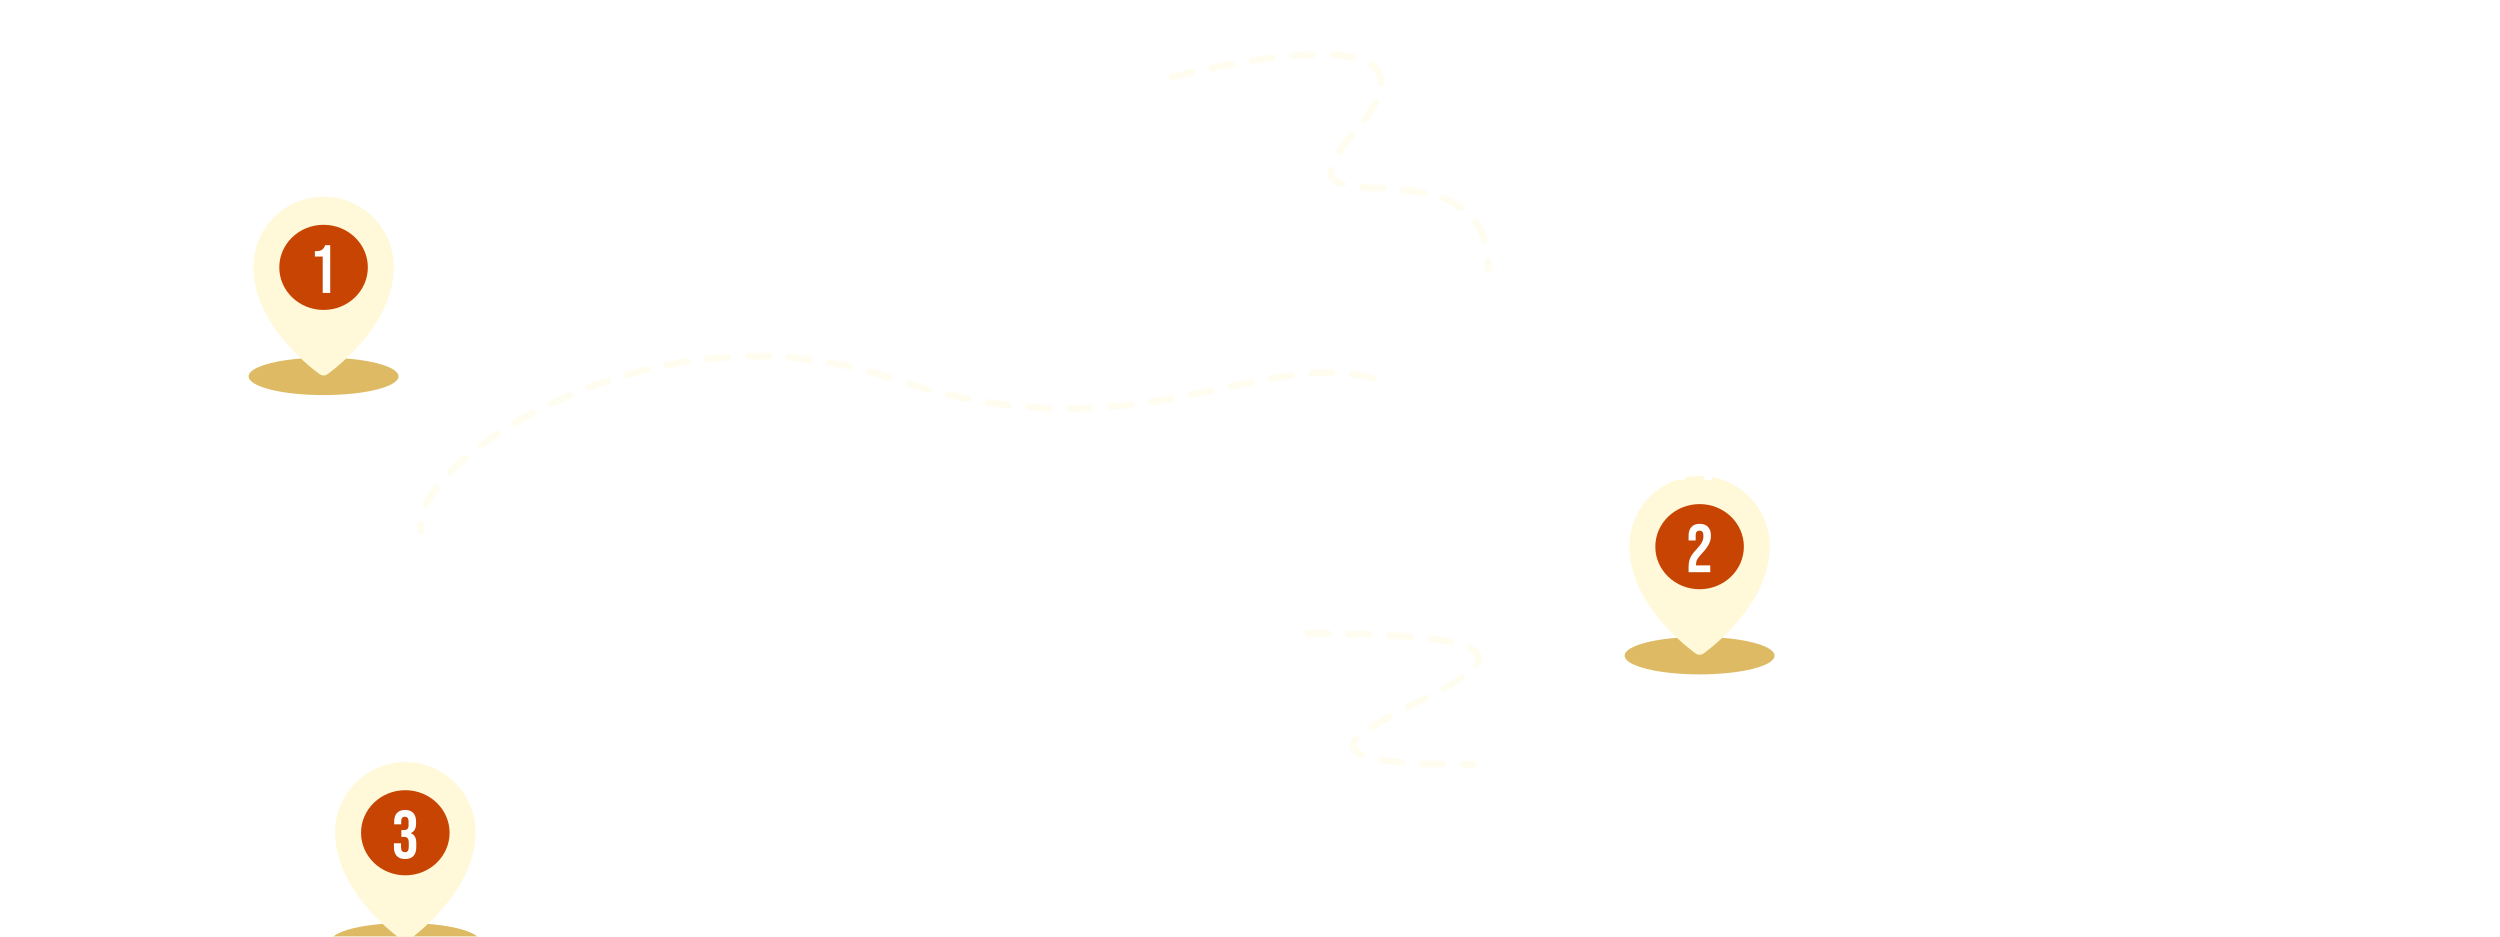 <svg width="734" height="275" viewBox="0 0 734 275" fill="none" xmlns="http://www.w3.org/2000/svg">
<g filter="url(#filter0_ddddd_201_30447)">
<ellipse cx="34" cy="60.5" rx="22" ry="5.5" fill="#DDBA63"/>
<path d="M33.998 7.749C28.53 7.756 23.288 9.931 19.421 13.797C15.555 17.664 13.38 22.906 13.373 28.374C13.373 46.022 32.123 59.352 32.921 59.911C33.237 60.131 33.613 60.249 33.998 60.249C34.383 60.249 34.759 60.131 35.075 59.911C35.873 59.352 54.623 46.022 54.623 28.374C54.617 22.906 52.441 17.664 48.575 13.797C44.708 9.931 39.466 7.756 33.998 7.749V7.749ZM33.999 20.875C35.483 20.875 36.933 21.315 38.166 22.139C39.4 22.963 40.361 24.134 40.928 25.505C41.496 26.875 41.645 28.383 41.355 29.838C41.066 31.293 40.352 32.629 39.303 33.678C38.254 34.727 36.917 35.441 35.463 35.731C34.008 36.02 32.5 35.872 31.129 35.304C29.759 34.736 28.587 33.775 27.763 32.542C26.939 31.308 26.499 29.858 26.499 28.375C26.499 27.39 26.693 26.415 27.07 25.505C27.447 24.595 28 23.768 28.696 23.072C29.392 22.375 30.219 21.823 31.129 21.446C32.039 21.069 33.014 20.875 33.999 20.875V20.875Z" fill="#FFF9DA"/>
<ellipse cx="34" cy="28.5" rx="13" ry="12.5" fill="#C74403"/>
<path d="M35.95 36H33.75V25.32H31.45V23.76C32.37 23.76 33.036 23.64 33.45 23.4C33.877 23.133 34.217 22.667 34.47 22H35.95V36Z" fill="white"/>
</g>
<path d="M91.28 27H89V13H92.62C95.073 13 96.3 14.213 96.3 16.64V17.68C96.3 20.107 95.073 21.32 92.62 21.32H91.28V27ZM91.28 15.02V19.32H92.62C93.113 19.32 93.467 19.2 93.68 18.96C93.907 18.707 94.02 18.3 94.02 17.74V16.56C94.02 16 93.907 15.607 93.68 15.38C93.467 15.14 93.113 15.02 92.62 15.02H91.28ZM104.828 27H102.508L102.048 24.28H98.968L98.488 27H96.368L99.048 13H102.128L104.828 27ZM100.508 15.36L99.308 22.3H101.708L100.508 15.36ZM112.21 26.24C111.584 26.88 110.69 27.2 109.53 27.2C108.37 27.2 107.47 26.88 106.83 26.24C106.204 25.587 105.89 24.673 105.89 23.5V16.5C105.89 15.327 106.204 14.42 106.83 13.78C107.47 13.127 108.37 12.8 109.53 12.8C110.69 12.8 111.584 13.127 112.21 13.78C112.837 14.42 113.15 15.327 113.15 16.5V17.74H111.01V16.4C111.01 15.32 110.537 14.78 109.59 14.78C108.644 14.78 108.17 15.32 108.17 16.4V23.6C108.17 24.68 108.644 25.22 109.59 25.22C110.537 25.22 111.01 24.68 111.01 23.6V21.84H113.15V23.5C113.15 24.673 112.837 25.587 112.21 26.24ZM120.921 26.24C120.295 26.88 119.401 27.2 118.241 27.2C117.081 27.2 116.181 26.88 115.541 26.24C114.915 25.587 114.601 24.673 114.601 23.5V16.5C114.601 15.327 114.915 14.42 115.541 13.78C116.181 13.127 117.081 12.8 118.241 12.8C119.401 12.8 120.295 13.127 120.921 13.78C121.548 14.42 121.861 15.327 121.861 16.5V17.74H119.721V16.4C119.721 15.32 119.248 14.78 118.301 14.78C117.355 14.78 116.881 15.32 116.881 16.4V23.6C116.881 24.68 117.355 25.22 118.301 25.22C119.248 25.22 119.721 24.68 119.721 23.6V21.84H121.861V23.5C121.861 24.673 121.548 25.587 120.921 26.24ZM131.573 27H129.173L126.953 20.6L125.753 22.58V27H123.473V13H125.753V19.16L129.213 13H131.533L128.493 18.2L131.573 27ZM140.726 27H138.406L137.946 24.28H134.866L134.386 27H132.266L134.946 13H138.026L140.726 27ZM136.406 15.36L135.206 22.3H137.606L136.406 15.36ZM154.786 27H152.506L150.346 20.2L149.246 22.1V27H146.966V22.1L145.866 20.2L143.706 27H141.406L144.366 18.2L141.446 13H143.806L146.966 19.06V13H149.246V19.06L152.426 13H154.746L151.846 18.22L154.786 27ZM158.169 22.36L161.549 13H163.869V27H161.809V17.6L158.449 27H156.129V13H158.169V22.36ZM166.895 29.32H165.855L166.755 27H165.955V24.6H168.235V26.76L166.895 29.32ZM178.727 18.08V13H181.007V27H178.727V21.16C178.14 21.76 177.347 22.06 176.347 22.06C174.373 22.06 173.387 20.933 173.387 18.68V13H175.647V18.38C175.647 19.46 176.113 20 177.047 20C177.58 20 177.993 19.84 178.287 19.52C178.58 19.187 178.727 18.707 178.727 18.08ZM187.324 27H185.064V15.02H182.384V13H190.004V15.02H187.324V27ZM191.125 23.44V16.56C191.125 15.36 191.445 14.433 192.085 13.78C192.738 13.127 193.665 12.8 194.865 12.8C196.078 12.8 197.005 13.127 197.645 13.78C198.298 14.433 198.625 15.36 198.625 16.56V23.44C198.625 24.64 198.298 25.567 197.645 26.22C196.991 26.873 196.065 27.2 194.865 27.2C193.665 27.2 192.738 26.873 192.085 26.22C191.445 25.567 191.125 24.64 191.125 23.44ZM194.865 25.18C195.851 25.18 196.345 24.64 196.345 23.56V16.44C196.345 15.36 195.851 14.82 194.865 14.82C193.891 14.82 193.405 15.36 193.405 16.44V23.56C193.405 24.64 193.891 25.18 194.865 25.18ZM206.124 27H203.844V13H206.124V18.78H209.144V13H211.424V27H209.144V20.8H206.124V27ZM213.234 23.44V16.56C213.234 15.36 213.554 14.433 214.194 13.78C214.847 13.127 215.774 12.8 216.974 12.8C218.187 12.8 219.114 13.127 219.754 13.78C220.407 14.433 220.734 15.36 220.734 16.56V23.44C220.734 24.64 220.407 25.567 219.754 26.22C219.101 26.873 218.174 27.2 216.974 27.2C215.774 27.2 214.847 26.873 214.194 26.22C213.554 25.567 213.234 24.64 213.234 23.44ZM216.974 25.18C217.961 25.18 218.454 24.64 218.454 23.56V16.44C218.454 15.36 217.961 14.82 216.974 14.82C216.001 14.82 215.514 15.36 215.514 16.44V23.56C215.514 24.64 216.001 25.18 216.974 25.18ZM226.455 27H222.535V13H226.255C227.508 13 228.428 13.273 229.015 13.82C229.615 14.367 229.915 15.207 229.915 16.34V16.76C229.915 18.187 229.362 19.113 228.255 19.54V19.6C229.522 19.987 230.155 21.02 230.155 22.7V23.42C230.155 25.807 228.922 27 226.455 27ZM224.815 15.02V18.74H225.955C226.528 18.74 226.948 18.613 227.215 18.36C227.495 18.093 227.635 17.68 227.635 17.12V16.6C227.635 16.04 227.522 15.64 227.295 15.4C227.068 15.147 226.695 15.02 226.175 15.02H224.815ZM224.815 20.76V24.98H226.455C226.948 24.98 227.308 24.86 227.535 24.62C227.762 24.367 227.875 23.96 227.875 23.4V22.62C227.875 21.927 227.742 21.447 227.475 21.18C227.208 20.9 226.742 20.76 226.075 20.76H224.815ZM231.574 23.44V16.56C231.574 15.36 231.894 14.433 232.534 13.78C233.187 13.127 234.114 12.8 235.314 12.8C236.527 12.8 237.454 13.127 238.094 13.78C238.747 14.433 239.074 15.36 239.074 16.56V23.44C239.074 24.64 238.747 25.567 238.094 26.22C237.441 26.873 236.514 27.2 235.314 27.2C234.114 27.2 233.187 26.873 232.534 26.22C231.894 25.567 231.574 24.64 231.574 23.44ZM235.314 25.18C236.301 25.18 236.794 24.64 236.794 23.56V16.44C236.794 15.36 236.301 14.82 235.314 14.82C234.341 14.82 233.854 15.36 233.854 16.44V23.56C233.854 24.64 234.341 25.18 235.314 25.18ZM243.155 27H240.875V13H247.155V15.02H243.155V27ZM248.293 23.44V16.56C248.293 15.36 248.613 14.433 249.253 13.78C249.906 13.127 250.833 12.8 252.033 12.8C253.246 12.8 254.173 13.127 254.813 13.78C255.466 14.433 255.793 15.36 255.793 16.56V23.44C255.793 24.64 255.466 25.567 254.813 26.22C254.159 26.873 253.233 27.2 252.033 27.2C250.833 27.2 249.906 26.873 249.253 26.22C248.613 25.567 248.293 24.64 248.293 23.44ZM252.033 25.18C253.019 25.18 253.513 24.64 253.513 23.56V16.44C253.513 15.36 253.019 14.82 252.033 14.82C251.059 14.82 250.573 15.36 250.573 16.44V23.56C250.573 24.64 251.059 25.18 252.033 25.18ZM93.32 57H91.06V45.02H88.38V43H96V45.02H93.32V57ZM101.019 57H97.379V43H99.659V48.4H101.019C103.472 48.4 104.699 49.633 104.699 52.1V53.3C104.699 55.767 103.472 57 101.019 57ZM108.499 57H106.219V43H108.499V57ZM99.659 50.42V54.98H101.019C101.499 54.98 101.852 54.86 102.079 54.62C102.306 54.367 102.419 53.967 102.419 53.42V51.98C102.419 51.433 102.306 51.04 102.079 50.8C101.852 50.547 101.499 50.42 101.019 50.42H99.659ZM115.422 57H113.262L116.222 49.82L113.382 43H115.822L117.622 47.7L119.482 43H121.682L118.842 49.82L121.802 57H119.382L117.422 51.94L115.422 57ZM122.59 53.44V46.56C122.59 45.36 122.91 44.433 123.55 43.78C124.203 43.127 125.13 42.8 126.33 42.8C127.543 42.8 128.47 43.127 129.11 43.78C129.763 44.433 130.09 45.36 130.09 46.56V53.44C130.09 54.64 129.763 55.567 129.11 56.22C128.456 56.873 127.53 57.2 126.33 57.2C125.13 57.2 124.203 56.873 123.55 56.22C122.91 55.567 122.59 54.64 122.59 53.44ZM126.33 55.18C127.316 55.18 127.81 54.64 127.81 53.56V46.44C127.81 45.36 127.316 44.82 126.33 44.82C125.356 44.82 124.87 45.36 124.87 46.44V53.56C124.87 54.64 125.356 55.18 126.33 55.18ZM136.133 57H133.873V45.02H131.193V43H138.813V45.02H136.133V57ZM146.911 57H140.191V43H146.911V45.02H142.471V48.78H146.031V50.8H142.471V54.98H146.911V57ZM148.454 57.02C148.174 57.02 147.954 56.993 147.794 56.94V54.96C147.954 55 148.107 55.02 148.254 55.02C148.747 55.02 149.087 54.9 149.274 54.66C149.474 54.407 149.587 53.973 149.614 53.36L150.034 43H156.874V57H154.614V45.02H152.174L151.874 53.42C151.834 54.673 151.547 55.587 151.014 56.16C150.481 56.733 149.627 57.02 148.454 57.02ZM166.101 57H162.301V43H168.841V45.02H164.581V48.5H166.101C168.554 48.5 169.781 49.733 169.781 52.2V53.3C169.781 55.767 168.554 57 166.101 57ZM164.581 50.52V54.98H166.101C166.581 54.98 166.934 54.86 167.161 54.62C167.387 54.367 167.501 53.967 167.501 53.42V52.08C167.501 51.533 167.387 51.14 167.161 50.9C166.934 50.647 166.581 50.52 166.101 50.52H164.581ZM174.925 57H171.285V43H173.565V48.4H174.925C177.378 48.4 178.605 49.633 178.605 52.1V53.3C178.605 55.767 177.378 57 174.925 57ZM182.405 57H180.125V43H182.405V57ZM173.565 50.42V54.98H174.925C175.405 54.98 175.758 54.86 175.985 54.62C176.212 54.367 176.325 53.967 176.325 53.42V51.98C176.325 51.433 176.212 51.04 175.985 50.8C175.758 50.547 175.405 50.42 174.925 50.42H173.565ZM196.288 43V54.98H197.488V58.88H195.208V57H189.468V58.88H187.208V54.98H188.508C188.801 54.687 188.968 54.14 189.008 53.34L189.428 43H196.288ZM190.668 54.98H194.008V45.02H191.568L191.288 53.22C191.261 53.94 191.055 54.527 190.668 54.98ZM198.884 57.02C198.604 57.02 198.384 56.993 198.224 56.94V54.96C198.384 55 198.537 55.02 198.684 55.02C199.177 55.02 199.517 54.9 199.704 54.66C199.904 54.407 200.017 53.973 200.044 53.36L200.464 43H207.304V57H205.044V45.02H202.604L202.304 53.42C202.264 54.673 201.977 55.587 201.444 56.16C200.91 56.733 200.057 57.02 198.884 57.02ZM216.513 43V57H214.233V51.08H213.193C212.553 51.08 212.099 51.22 211.833 51.5C211.579 51.78 211.453 52.267 211.453 52.96V55.16C211.453 55.947 211.379 56.56 211.233 57H208.933C209.106 56.573 209.193 55.967 209.193 55.18V53.1C209.193 52.18 209.326 51.473 209.593 50.98C209.859 50.473 210.293 50.133 210.893 49.96V49.9C209.773 49.487 209.213 48.533 209.213 47.04V46.36C209.213 45.213 209.506 44.367 210.093 43.82C210.693 43.273 211.619 43 212.873 43H216.513ZM213.153 49.06H214.233V45.02H212.913C212.419 45.02 212.059 45.147 211.833 45.4C211.606 45.653 211.493 46.053 211.493 46.6V47.4C211.493 47.987 211.626 48.413 211.893 48.68C212.159 48.933 212.579 49.06 213.153 49.06ZM228.07 56.24C227.443 56.88 226.55 57.2 225.39 57.2C224.23 57.2 223.33 56.88 222.69 56.24C222.063 55.587 221.75 54.673 221.75 53.5V46.5C221.75 45.327 222.063 44.42 222.69 43.78C223.33 43.127 224.23 42.8 225.39 42.8C226.55 42.8 227.443 43.127 228.07 43.78C228.696 44.42 229.01 45.327 229.01 46.5V47.74H226.87V46.4C226.87 45.32 226.396 44.78 225.45 44.78C224.503 44.78 224.03 45.32 224.03 46.4V53.6C224.03 54.68 224.503 55.22 225.45 55.22C226.396 55.22 226.87 54.68 226.87 53.6V51.84H229.01V53.5C229.01 54.673 228.696 55.587 228.07 56.24ZM237.341 57H230.621V43H237.341V45.02H232.901V48.78H236.461V50.8H232.901V54.98H237.341V57ZM242.644 57H238.844V43H245.384V45.02H241.124V48.5H242.644C245.097 48.5 246.324 49.733 246.324 52.2V53.3C246.324 55.767 245.097 57 242.644 57ZM241.124 50.52V54.98H242.644C243.124 54.98 243.477 54.86 243.704 54.62C243.93 54.367 244.044 53.967 244.044 53.42V52.08C244.044 51.533 243.93 51.14 243.704 50.9C243.477 50.647 243.124 50.52 242.644 50.52H241.124ZM255.028 43V57H252.748V51.08H251.708C251.068 51.08 250.615 51.22 250.348 51.5C250.095 51.78 249.968 52.267 249.968 52.96V55.16C249.968 55.947 249.895 56.56 249.748 57H247.448C247.621 56.573 247.708 55.967 247.708 55.18V53.1C247.708 52.18 247.841 51.473 248.108 50.98C248.375 50.473 248.808 50.133 249.408 49.96V49.9C248.288 49.487 247.728 48.533 247.728 47.04V46.36C247.728 45.213 248.021 44.367 248.608 43.82C249.208 43.273 250.135 43 251.388 43H255.028ZM251.668 49.06H252.748V45.02H251.428C250.935 45.02 250.575 45.147 250.348 45.4C250.121 45.653 250.008 46.053 250.008 46.6V47.4C250.008 47.987 250.141 48.413 250.408 48.68C250.675 48.933 251.095 49.06 251.668 49.06ZM260.265 53.44V46.56C260.265 45.36 260.585 44.433 261.225 43.78C261.879 43.127 262.805 42.8 264.005 42.8C265.219 42.8 266.145 43.127 266.785 43.78C267.439 44.433 267.765 45.36 267.765 46.56V53.44C267.765 54.64 267.439 55.567 266.785 56.22C266.132 56.873 265.205 57.2 264.005 57.2C262.805 57.2 261.879 56.873 261.225 56.22C260.585 55.567 260.265 54.64 260.265 53.44ZM264.005 55.18C264.992 55.18 265.485 54.64 265.485 53.56V46.44C265.485 45.36 264.992 44.82 264.005 44.82C263.032 44.82 262.545 45.36 262.545 46.44V53.56C262.545 54.64 263.032 55.18 264.005 55.18ZM273.808 57H271.548V45.02H268.868V43H276.488V45.02H273.808V57ZM285.967 57H283.567L281.347 50.6L280.147 52.58V57H277.867V43H280.147V49.16L283.607 43H285.927L282.887 48.2L285.967 57ZM289.581 57H287.301V43H290.921C293.374 43 294.601 44.213 294.601 46.64V47.68C294.601 50.107 293.374 51.32 290.921 51.32H289.581V57ZM289.581 45.02V49.32H290.921C291.414 49.32 291.767 49.2 291.981 48.96C292.207 48.707 292.321 48.3 292.321 47.74V46.56C292.321 46 292.207 45.607 291.981 45.38C291.767 45.14 291.414 45.02 290.921 45.02H289.581ZM299.749 57H296.109V43H298.389V48.4H299.749C302.203 48.4 303.429 49.633 303.429 52.1V53.3C303.429 55.767 302.203 57 299.749 57ZM307.229 57H304.949V43H307.229V57ZM298.389 50.42V54.98H299.749C300.229 54.98 300.583 54.86 300.809 54.62C301.036 54.367 301.149 53.967 301.149 53.42V51.98C301.149 51.433 301.036 51.04 300.809 50.8C300.583 50.547 300.229 50.42 299.749 50.42H298.389ZM313.554 57H311.294V45.02H308.614V43H316.234V45.02H313.554V57ZM321.253 57H317.613V43H319.893V48.4H321.253C323.707 48.4 324.933 49.633 324.933 52.1V53.3C324.933 55.767 323.707 57 321.253 57ZM319.893 50.42V54.98H321.253C321.733 54.98 322.087 54.86 322.313 54.62C322.54 54.367 322.653 53.967 322.653 53.42V51.98C322.653 51.433 322.54 51.04 322.313 50.8C322.087 50.547 321.733 50.42 321.253 50.42H319.893Z" fill="white"/>
<g filter="url(#filter1_ddddd_201_30447)">
<ellipse cx="58" cy="226.5" rx="22" ry="5.5" fill="#DDBA63"/>
<path d="M57.998 173.749C52.53 173.756 47.288 175.931 43.421 179.797C39.555 183.664 37.38 188.906 37.373 194.374C37.373 212.022 56.123 225.352 56.921 225.911C57.237 226.131 57.613 226.249 57.998 226.249C58.383 226.249 58.759 226.131 59.075 225.911C59.873 225.352 78.623 212.022 78.623 194.374C78.617 188.906 76.442 183.664 72.575 179.797C68.708 175.931 63.466 173.756 57.998 173.749V173.749ZM57.999 186.875C59.483 186.875 60.933 187.315 62.166 188.139C63.4 188.963 64.361 190.134 64.928 191.505C65.496 192.875 65.645 194.383 65.355 195.838C65.066 197.293 64.352 198.629 63.303 199.678C62.254 200.727 60.917 201.442 59.463 201.731C58.008 202.02 56.5 201.872 55.129 201.304C53.759 200.736 52.587 199.775 51.763 198.542C50.939 197.308 50.499 195.858 50.499 194.375C50.499 193.39 50.693 192.415 51.07 191.505C51.447 190.595 52 189.768 52.696 189.072C53.392 188.375 54.219 187.823 55.129 187.446C56.039 187.069 57.014 186.875 57.999 186.875V186.875Z" fill="#FFF9DA"/>
<ellipse cx="58" cy="194.5" rx="13" ry="12.5" fill="#C74403"/>
<path d="M54.66 198.72V197.58H56.74V198.82C56.74 199.74 57.12 200.2 57.88 200.2C58.266 200.2 58.553 200.08 58.74 199.84C58.926 199.6 59.02 199.193 59.02 198.62V197.48C59.02 196.84 58.906 196.387 58.68 196.12C58.453 195.84 58.086 195.7 57.58 195.7H56.84V193.7H57.64C58.093 193.7 58.426 193.587 58.64 193.36C58.853 193.12 58.96 192.74 58.96 192.22V191.2C58.96 190.267 58.593 189.8 57.86 189.8C57.153 189.8 56.8 190.233 56.8 191.1V192.02H54.72V191.28C54.72 190.16 54.993 189.3 55.54 188.7C56.1 188.1 56.9 187.8 57.94 187.8C58.993 187.8 59.793 188.1 60.34 188.7C60.886 189.287 61.16 190.14 61.16 191.26V191.76C61.16 193.253 60.64 194.193 59.6 194.58V194.62C60.68 195.02 61.22 195.98 61.22 197.5V198.74C61.22 199.86 60.94 200.72 60.38 201.32C59.833 201.907 59.02 202.2 57.94 202.2C56.86 202.2 56.04 201.9 55.48 201.3C54.933 200.7 54.66 199.84 54.66 198.72Z" fill="white"/>
</g>
<path d="M115.28 193H113V179H120.58V193H118.3V181.02H115.28V193ZM122.39 189.44V182.56C122.39 181.36 122.71 180.433 123.35 179.78C124.004 179.127 124.93 178.8 126.13 178.8C127.344 178.8 128.27 179.127 128.91 179.78C129.564 180.433 129.89 181.36 129.89 182.56V189.44C129.89 190.64 129.564 191.567 128.91 192.22C128.257 192.873 127.33 193.2 126.13 193.2C124.93 193.2 124.004 192.873 123.35 192.22C122.71 191.567 122.39 190.64 122.39 189.44ZM126.13 191.18C127.117 191.18 127.61 190.64 127.61 189.56V182.44C127.61 181.36 127.117 180.82 126.13 180.82C125.157 180.82 124.67 181.36 124.67 182.44V189.56C124.67 190.64 125.157 191.18 126.13 191.18ZM134.911 193.2C133.711 193.2 132.798 192.887 132.171 192.26C131.545 191.62 131.231 190.7 131.231 189.5V188.56H133.371V189.54C133.371 190.633 133.865 191.18 134.851 191.18C135.371 191.18 135.745 191.047 135.971 190.78C136.211 190.5 136.331 190.047 136.331 189.42V188.66C136.331 187.967 136.191 187.473 135.911 187.18C135.645 186.873 135.198 186.72 134.571 186.72H133.711V184.7H134.631C135.725 184.7 136.271 184.133 136.271 183V182.38C136.271 181.34 135.798 180.82 134.851 180.82C133.918 180.82 133.451 181.32 133.451 182.32V183.02H131.311V182.5C131.311 181.3 131.618 180.387 132.231 179.76C132.845 179.12 133.745 178.8 134.931 178.8C136.105 178.8 136.998 179.107 137.611 179.72C138.225 180.333 138.531 181.22 138.531 182.38V182.76C138.531 184.213 137.938 185.153 136.751 185.58V185.6C137.978 186.027 138.591 187.053 138.591 188.68V189.48C138.591 191.96 137.365 193.2 134.911 193.2ZM140.066 189.44V182.56C140.066 181.36 140.386 180.433 141.026 179.78C141.679 179.127 142.606 178.8 143.806 178.8C145.019 178.8 145.946 179.127 146.586 179.78C147.239 180.433 147.566 181.36 147.566 182.56V189.44C147.566 190.64 147.239 191.567 146.586 192.22C145.933 192.873 145.006 193.2 143.806 193.2C142.606 193.2 141.679 192.873 141.026 192.22C140.386 191.567 140.066 190.64 140.066 189.44ZM143.806 191.18C144.793 191.18 145.286 190.64 145.286 189.56V182.44C145.286 181.36 144.793 180.82 143.806 180.82C142.833 180.82 142.346 181.36 142.346 182.44V189.56C142.346 190.64 142.833 191.18 143.806 191.18ZM153.287 193H149.367V179H153.087C154.341 179 155.261 179.273 155.847 179.82C156.447 180.367 156.747 181.207 156.747 182.34V182.76C156.747 184.187 156.194 185.113 155.087 185.54V185.6C156.354 185.987 156.987 187.02 156.987 188.7V189.42C156.987 191.807 155.754 193 153.287 193ZM151.647 181.02V184.74H152.787C153.361 184.74 153.781 184.613 154.047 184.36C154.327 184.093 154.467 183.68 154.467 183.12V182.6C154.467 182.04 154.354 181.64 154.127 181.4C153.901 181.147 153.527 181.02 153.007 181.02H151.647ZM151.647 186.76V190.98H153.287C153.781 190.98 154.141 190.86 154.367 190.62C154.594 190.367 154.707 189.96 154.707 189.4V188.62C154.707 187.927 154.574 187.447 154.307 187.18C154.041 186.9 153.574 186.76 152.907 186.76H151.647ZM160.626 188.36L164.006 179H166.326V193H164.266V183.6L160.906 193H158.586V179H160.626V188.36ZM180.21 179V190.98H181.41V194.88H179.13V193H173.39V194.88H171.13V190.98H172.43C172.723 190.687 172.89 190.14 172.93 189.34L173.35 179H180.21ZM174.59 190.98H177.93V181.02H175.49L175.21 189.22C175.183 189.94 174.977 190.527 174.59 190.98ZM185.046 193H182.766V179H186.386C188.839 179 190.066 180.213 190.066 182.64V183.68C190.066 186.107 188.839 187.32 186.386 187.32H185.046V193ZM185.046 181.02V185.32H186.386C186.879 185.32 187.232 185.2 187.446 184.96C187.672 184.707 187.786 184.3 187.786 183.74V182.56C187.786 182 187.672 181.607 187.446 181.38C187.232 181.14 186.879 181.02 186.386 181.02H185.046ZM195.06 186.56L196.86 179H199.04L196.02 190.62C195.78 191.54 195.4 192.2 194.88 192.6C194.36 193 193.627 193.2 192.68 193.2C192.134 193.2 191.674 193.127 191.3 192.98V191.02C191.62 191.127 191.967 191.18 192.34 191.18C192.767 191.18 193.087 191.12 193.3 191C193.514 190.867 193.674 190.64 193.78 190.32L193.88 189.96L190.72 179H193.08L195.06 186.56ZM203.329 193.2C202.129 193.2 201.216 192.887 200.589 192.26C199.963 191.62 199.649 190.7 199.649 189.5V188.56H201.789V189.54C201.789 190.633 202.283 191.18 203.269 191.18C203.789 191.18 204.163 191.047 204.389 190.78C204.629 190.5 204.749 190.047 204.749 189.42V188.66C204.749 187.967 204.609 187.473 204.329 187.18C204.063 186.873 203.616 186.72 202.989 186.72H202.129V184.7H203.049C204.143 184.7 204.689 184.133 204.689 183V182.38C204.689 181.34 204.216 180.82 203.269 180.82C202.336 180.82 201.869 181.32 201.869 182.32V183.02H199.729V182.5C199.729 181.3 200.036 180.387 200.649 179.76C201.263 179.12 202.163 178.8 203.349 178.8C204.523 178.8 205.416 179.107 206.029 179.72C206.643 180.333 206.949 181.22 206.949 182.38V182.76C206.949 184.213 206.356 185.153 205.169 185.58V185.6C206.396 186.027 207.009 187.053 207.009 188.68V189.48C207.009 191.96 205.783 193.2 203.329 193.2ZM215.384 193H208.664V179H215.384V181.02H210.944V184.78H214.504V186.8H210.944V190.98H215.384V193ZM220.747 177.86C219.96 177.86 219.34 177.64 218.887 177.2C218.433 176.747 218.193 176.133 218.167 175.36H219.547C219.613 176.027 220.013 176.36 220.747 176.36C221.48 176.36 221.9 176.027 222.007 175.36H223.347C223.32 176.133 223.08 176.747 222.627 177.2C222.173 177.64 221.547 177.86 220.747 177.86ZM218.927 188.36L222.307 179H224.627V193H222.567V183.6L219.207 193H216.887V179H218.927V188.36ZM232.331 193H230.051V179H237.631V193H235.351V181.02H232.331V193ZM239.441 189.44V182.56C239.441 181.36 239.761 180.433 240.401 179.78C241.054 179.127 241.981 178.8 243.181 178.8C244.394 178.8 245.321 179.127 245.961 179.78C246.614 180.433 246.941 181.36 246.941 182.56V189.44C246.941 190.64 246.614 191.567 245.961 192.22C245.308 192.873 244.381 193.2 243.181 193.2C241.981 193.2 241.054 192.873 240.401 192.22C239.761 191.567 239.441 190.64 239.441 189.44ZM243.181 191.18C244.168 191.18 244.661 190.64 244.661 189.56V182.44C244.661 181.36 244.168 180.82 243.181 180.82C242.208 180.82 241.721 181.36 241.721 182.44V189.56C241.721 190.64 242.208 191.18 243.181 191.18ZM257.105 179V190.98H258.305V194.88H256.025V193H250.285V194.88H248.025V190.98H249.325C249.618 190.687 249.785 190.14 249.825 189.34L250.245 179H257.105ZM251.485 190.98H254.825V181.02H252.385L252.105 189.22C252.078 189.94 251.871 190.527 251.485 190.98ZM268.12 179V190.98H269.32V194.88H267.04V193H261.3V194.88H259.04V190.98H260.34C260.633 190.687 260.8 190.14 260.84 189.34L261.26 179H268.12ZM262.5 190.98H265.84V181.02H263.4L263.12 189.22C263.093 189.94 262.887 190.527 262.5 190.98ZM277.396 193H270.676V179H277.396V181.02H272.956V184.78H276.516V186.8H272.956V190.98H277.396V193ZM281.178 193H278.898V179H282.518C284.972 179 286.198 180.213 286.198 182.64V183.68C286.198 186.107 284.972 187.32 282.518 187.32H281.178V193ZM281.178 181.02V185.32H282.518C283.012 185.32 283.365 185.2 283.578 184.96C283.805 184.707 283.918 184.3 283.918 183.74V182.56C283.918 182 283.805 181.607 283.578 181.38C283.365 181.14 283.012 181.02 282.518 181.02H281.178ZM299.861 193H297.581L295.421 186.2L294.321 188.1V193H292.041V188.1L290.941 186.2L288.781 193H286.481L289.441 184.2L286.521 179H288.881L292.041 185.06V179H294.321V185.06L297.501 179H299.821L296.921 184.22L299.861 193ZM309.023 193H306.703L306.243 190.28H303.163L302.683 193H300.563L303.243 179H306.323L309.023 193ZM304.703 181.36L303.503 188.3H305.903L304.703 181.36ZM313.57 193H311.31V181.02H308.63V179H316.25V181.02H313.57V193ZM321.269 193H317.629V179H319.909V184.4H321.269C323.722 184.4 324.949 185.633 324.949 188.1V189.3C324.949 191.767 323.722 193 321.269 193ZM319.909 186.42V190.98H321.269C321.749 190.98 322.102 190.86 322.329 190.62C322.556 190.367 322.669 189.967 322.669 189.42V187.98C322.669 187.433 322.556 187.04 322.329 186.8C322.102 186.547 321.749 186.42 321.269 186.42H319.909ZM117.32 223H115.06V211.02H112.38V209H120V211.02H117.32V223ZM125.299 223H121.379V209H125.099C126.352 209 127.272 209.273 127.859 209.82C128.459 210.367 128.759 211.207 128.759 212.34V212.76C128.759 214.187 128.206 215.113 127.099 215.54V215.6C128.366 215.987 128.999 217.02 128.999 218.7V219.42C128.999 221.807 127.766 223 125.299 223ZM123.659 211.02V214.74H124.799C125.372 214.74 125.792 214.613 126.059 214.36C126.339 214.093 126.479 213.68 126.479 213.12V212.6C126.479 212.04 126.366 211.64 126.139 211.4C125.912 211.147 125.539 211.02 125.019 211.02H123.659ZM123.659 216.76V220.98H125.299C125.792 220.98 126.152 220.86 126.379 220.62C126.606 220.367 126.719 219.96 126.719 219.4V218.62C126.719 217.927 126.586 217.447 126.319 217.18C126.052 216.9 125.586 216.76 124.919 216.76H123.659ZM130.418 219.44V212.56C130.418 211.36 130.738 210.433 131.378 209.78C132.031 209.127 132.958 208.8 134.158 208.8C135.371 208.8 136.298 209.127 136.938 209.78C137.591 210.433 137.918 211.36 137.918 212.56V219.44C137.918 220.64 137.591 221.567 136.938 222.22C136.284 222.873 135.358 223.2 134.158 223.2C132.958 223.2 132.031 222.873 131.378 222.22C130.738 221.567 130.418 220.64 130.418 219.44ZM134.158 221.18C135.144 221.18 135.638 220.64 135.638 219.56V212.44C135.638 211.36 135.144 210.82 134.158 210.82C133.184 210.82 132.698 211.36 132.698 212.44V219.56C132.698 220.64 133.184 221.18 134.158 221.18ZM141.759 218.36L145.139 209H147.459V223H145.399V213.6L142.039 223H139.719V209H141.759V218.36ZM152.703 219.44V212.56C152.703 211.36 153.023 210.433 153.663 209.78C154.316 209.127 155.243 208.8 156.443 208.8C157.656 208.8 158.583 209.127 159.223 209.78C159.876 210.433 160.203 211.36 160.203 212.56V219.44C160.203 220.64 159.876 221.567 159.223 222.22C158.569 222.873 157.643 223.2 156.443 223.2C155.243 223.2 154.316 222.873 153.663 222.22C153.023 221.567 152.703 220.64 152.703 219.44ZM156.443 221.18C157.429 221.18 157.923 220.64 157.923 219.56V212.44C157.923 211.36 157.429 210.82 156.443 210.82C155.469 210.82 154.983 211.36 154.983 212.44V219.56C154.983 220.64 155.469 221.18 156.443 221.18ZM166.246 223H163.986V211.02H161.306V209H168.926V211.02H166.246V223ZM178.405 223H176.005L173.785 216.6L172.585 218.58V223H170.305V209H172.585V215.16L176.045 209H178.365L175.325 214.2L178.405 223ZM182.018 223H179.738V209H183.358C185.812 209 187.038 210.213 187.038 212.64V213.68C187.038 216.107 185.812 217.32 183.358 217.32H182.018V223ZM182.018 211.02V215.32H183.358C183.852 215.32 184.205 215.2 184.418 214.96C184.645 214.707 184.758 214.3 184.758 213.74V212.56C184.758 212 184.645 211.607 184.418 211.38C184.205 211.14 183.852 211.02 183.358 211.02H182.018ZM192.187 223H188.547V209H190.827V214.4H192.187C194.64 214.4 195.867 215.633 195.867 218.1V219.3C195.867 221.767 194.64 223 192.187 223ZM199.667 223H197.387V209H199.667V223ZM190.827 216.42V220.98H192.187C192.667 220.98 193.02 220.86 193.247 220.62C193.474 220.367 193.587 219.967 193.587 219.42V217.98C193.587 217.433 193.474 217.04 193.247 216.8C193.02 216.547 192.667 216.42 192.187 216.42H190.827ZM205.992 223H203.732V211.02H201.052V209H208.672V211.02H205.992V223ZM212.091 218.36L215.471 209H217.791V223H215.731V213.6L212.371 223H210.051V209H212.091V218.36ZM226.997 209V223H224.717V217.08H223.677C223.037 217.08 222.584 217.22 222.317 217.5C222.064 217.78 221.937 218.267 221.937 218.96V221.16C221.937 221.947 221.864 222.56 221.717 223H219.417C219.59 222.573 219.677 221.967 219.677 221.18V219.1C219.677 218.18 219.81 217.473 220.077 216.98C220.344 216.473 220.777 216.133 221.377 215.96V215.9C220.257 215.487 219.697 214.533 219.697 213.04V212.36C219.697 211.213 219.99 210.367 220.577 209.82C221.177 209.273 222.104 209 223.357 209H226.997ZM223.637 215.06H224.717V211.02H223.397C222.904 211.02 222.544 211.147 222.317 211.4C222.09 211.653 221.977 212.053 221.977 212.6V213.4C221.977 213.987 222.11 214.413 222.377 214.68C222.644 214.933 223.064 215.06 223.637 215.06Z" fill="white"/>
<g filter="url(#filter2_ddddd_201_30447)">
<ellipse cx="438" cy="142.5" rx="22" ry="5.5" fill="#DDBA63"/>
<path d="M437.998 89.749C432.53 89.756 427.288 91.931 423.421 95.797C419.555 99.664 417.38 104.906 417.373 110.374C417.373 128.022 436.123 141.352 436.921 141.911C437.237 142.131 437.613 142.249 437.998 142.249C438.383 142.249 438.759 142.131 439.075 141.911C439.873 141.352 458.623 128.022 458.623 110.374C458.617 104.906 456.441 99.664 452.575 95.797C448.708 91.931 443.466 89.756 437.998 89.749V89.749ZM437.999 102.875C439.483 102.875 440.933 103.315 442.166 104.139C443.4 104.963 444.361 106.134 444.929 107.505C445.496 108.875 445.645 110.383 445.355 111.838C445.066 113.293 444.352 114.629 443.303 115.678C442.254 116.727 440.917 117.441 439.463 117.731C438.008 118.02 436.5 117.872 435.129 117.304C433.759 116.736 432.588 115.775 431.763 114.542C430.939 113.308 430.499 111.858 430.499 110.375C430.499 109.39 430.693 108.415 431.07 107.505C431.447 106.595 432 105.768 432.696 105.072C433.393 104.375 434.219 103.823 435.129 103.446C436.039 103.069 437.014 102.875 437.999 102.875V102.875Z" fill="#FFF9DA"/>
<ellipse cx="438" cy="110.5" rx="13" ry="12.5" fill="#C74403"/>
<path d="M441.129 118H434.769V116.48C434.769 115.44 434.929 114.553 435.249 113.82C435.569 113.087 436.142 112.287 436.969 111.42C437.822 110.5 438.389 109.773 438.669 109.24C438.976 108.653 439.129 108.04 439.129 107.4C439.129 106.813 439.036 106.4 438.849 106.16C438.662 105.92 438.376 105.8 437.989 105.8C437.229 105.8 436.849 106.26 436.849 107.18V108.68H434.769V107.32C434.769 106.187 435.049 105.32 435.609 104.72C436.169 104.107 436.982 103.8 438.049 103.8C439.116 103.8 439.929 104.107 440.489 104.72C441.049 105.32 441.329 106.187 441.329 107.32C441.329 108.187 441.122 109.013 440.709 109.8C440.296 110.613 439.596 111.54 438.609 112.58C437.969 113.26 437.529 113.82 437.289 114.26C437.062 114.7 436.949 115.18 436.949 115.7V116H441.129V118Z" fill="white"/>
</g>
<path d="M496.74 102.56L498.54 95H500.72L497.7 106.62C497.46 107.54 497.08 108.2 496.56 108.6C496.04 109 495.307 109.2 494.36 109.2C493.813 109.2 493.353 109.127 492.98 108.98V107.02C493.3 107.127 493.647 107.18 494.02 107.18C494.447 107.18 494.767 107.12 494.98 107C495.193 106.867 495.353 106.64 495.46 106.32L495.56 105.96L492.4 95H494.76L496.74 102.56ZM506.984 100.08V95H509.264V109H506.984V103.16C506.398 103.76 505.604 104.06 504.604 104.06C502.631 104.06 501.644 102.933 501.644 100.68V95H503.904V100.38C503.904 101.46 504.371 102 505.304 102C505.838 102 506.251 101.84 506.544 101.52C506.838 101.187 506.984 100.707 506.984 100.08ZM519.082 109H516.762L516.302 106.28H513.222L512.742 109H510.622L513.302 95H516.382L519.082 109ZM514.762 97.36L513.562 104.3H515.962L514.762 97.36ZM526.464 108.24C525.838 108.88 524.944 109.2 523.784 109.2C522.624 109.2 521.724 108.88 521.084 108.24C520.458 107.587 520.144 106.673 520.144 105.5V98.5C520.144 97.327 520.458 96.42 521.084 95.78C521.724 95.127 522.624 94.8 523.784 94.8C524.944 94.8 525.838 95.127 526.464 95.78C527.091 96.42 527.404 97.327 527.404 98.5V99.74H525.264V98.4C525.264 97.32 524.791 96.78 523.844 96.78C522.898 96.78 522.424 97.32 522.424 98.4V105.6C522.424 106.68 522.898 107.22 523.844 107.22C524.791 107.22 525.264 106.68 525.264 105.6V103.84H527.404V105.5C527.404 106.673 527.091 107.587 526.464 108.24ZM533.336 109H531.076V97.02H528.396V95H536.016V97.02H533.336V109ZM541.315 109H537.395V95H541.115C542.368 95 543.288 95.273 543.875 95.82C544.475 96.367 544.775 97.207 544.775 98.34V98.76C544.775 100.187 544.221 101.113 543.115 101.54V101.6C544.381 101.987 545.015 103.02 545.015 104.7V105.42C545.015 107.807 543.781 109 541.315 109ZM539.675 97.02V100.74H540.815C541.388 100.74 541.808 100.613 542.075 100.36C542.355 100.093 542.495 99.68 542.495 99.12V98.6C542.495 98.04 542.381 97.64 542.155 97.4C541.928 97.147 541.555 97.02 541.035 97.02H539.675ZM539.675 102.76V106.98H541.315C541.808 106.98 542.168 106.86 542.395 106.62C542.621 106.367 542.735 105.96 542.735 105.4V104.62C542.735 103.927 542.601 103.447 542.335 103.18C542.068 102.9 541.601 102.76 540.935 102.76H539.675ZM550.295 102.56L552.095 95H554.275L551.255 106.62C551.015 107.54 550.635 108.2 550.115 108.6C549.595 109 548.861 109.2 547.915 109.2C547.368 109.2 546.908 109.127 546.535 108.98V107.02C546.855 107.127 547.201 107.18 547.575 107.18C548.001 107.18 548.321 107.12 548.535 107C548.748 106.867 548.908 106.64 549.015 106.32L549.115 105.96L545.955 95H548.315L550.295 102.56ZM559.399 93.86C558.612 93.86 557.992 93.64 557.539 93.2C557.086 92.747 556.846 92.133 556.819 91.36H558.199C558.266 92.027 558.666 92.36 559.399 92.36C560.132 92.36 560.552 92.027 560.659 91.36H561.999C561.972 92.133 561.732 92.747 561.279 93.2C560.826 93.64 560.199 93.86 559.399 93.86ZM557.579 104.36L560.959 95H563.279V109H561.219V99.6L557.859 109H555.539V95H557.579V104.36ZM572.623 109H568.703V95H572.423C573.676 95 574.596 95.273 575.183 95.82C575.783 96.367 576.083 97.207 576.083 98.34V98.76C576.083 100.187 575.53 101.113 574.423 101.54V101.6C575.69 101.987 576.323 103.02 576.323 104.7V105.42C576.323 107.807 575.09 109 572.623 109ZM570.983 97.02V100.74H572.123C572.696 100.74 573.116 100.613 573.383 100.36C573.663 100.093 573.803 99.68 573.803 99.12V98.6C573.803 98.04 573.69 97.64 573.463 97.4C573.236 97.147 572.863 97.02 572.343 97.02H570.983ZM570.983 102.76V106.98H572.623C573.116 106.98 573.476 106.86 573.703 106.62C573.93 106.367 574.043 105.96 574.043 105.4V104.62C574.043 103.927 573.91 103.447 573.643 103.18C573.376 102.9 572.91 102.76 572.243 102.76H570.983ZM583.62 109H581.34V95H584.96C587.413 95 588.64 96.213 588.64 98.64V99.68C588.64 102.107 587.413 103.32 584.96 103.32H583.62V109ZM583.62 97.02V101.32H584.96C585.453 101.32 585.807 101.2 586.02 100.96C586.247 100.707 586.36 100.3 586.36 99.74V98.56C586.36 98 586.247 97.607 586.02 97.38C585.807 97.14 585.453 97.02 584.96 97.02H583.62ZM589.968 105.44V98.56C589.968 97.36 590.288 96.433 590.928 95.78C591.582 95.127 592.508 94.8 593.708 94.8C594.922 94.8 595.848 95.127 596.488 95.78C597.142 96.433 597.468 97.36 597.468 98.56V105.44C597.468 106.64 597.142 107.567 596.488 108.22C595.835 108.873 594.908 109.2 593.708 109.2C592.508 109.2 591.582 108.873 590.928 108.22C590.288 107.567 589.968 106.64 589.968 105.44ZM593.708 107.18C594.695 107.18 595.188 106.64 595.188 105.56V98.44C595.188 97.36 594.695 96.82 593.708 96.82C592.735 96.82 592.248 97.36 592.248 98.44V105.56C592.248 106.64 592.735 107.18 593.708 107.18ZM602.49 109.2C601.29 109.2 600.376 108.887 599.75 108.26C599.123 107.62 598.81 106.7 598.81 105.5V104.56H600.95V105.54C600.95 106.633 601.443 107.18 602.43 107.18C602.95 107.18 603.323 107.047 603.55 106.78C603.79 106.5 603.91 106.047 603.91 105.42V104.66C603.91 103.967 603.77 103.473 603.49 103.18C603.223 102.873 602.776 102.72 602.15 102.72H601.29V100.7H602.21C603.303 100.7 603.85 100.133 603.85 99V98.38C603.85 97.34 603.376 96.82 602.43 96.82C601.496 96.82 601.03 97.32 601.03 98.32V99.02H598.89V98.5C598.89 97.3 599.196 96.387 599.81 95.76C600.423 95.12 601.323 94.8 602.51 94.8C603.683 94.8 604.576 95.107 605.19 95.72C605.803 96.333 606.11 97.22 606.11 98.38V98.76C606.11 100.213 605.516 101.153 604.33 101.58V101.6C605.556 102.027 606.17 103.053 606.17 104.68V105.48C606.17 107.96 604.943 109.2 602.49 109.2ZM611.464 109H607.824V95H610.104V100.4H611.464C613.918 100.4 615.144 101.633 615.144 104.1V105.3C615.144 107.767 613.918 109 611.464 109ZM618.944 109H616.664V95H618.944V109ZM610.104 102.42V106.98H611.464C611.944 106.98 612.298 106.86 612.524 106.62C612.751 106.367 612.864 105.967 612.864 105.42V103.98C612.864 103.433 612.751 103.04 612.524 102.8C612.298 102.547 611.944 102.42 611.464 102.42H610.104ZM623.229 109H620.949V95H627.229V97.02H623.229V109ZM630.905 109H628.625V95H632.245C634.698 95 635.925 96.213 635.925 98.64V99.68C635.925 102.107 634.698 103.32 632.245 103.32H630.905V109ZM630.905 97.02V101.32H632.245C632.738 101.32 633.092 101.2 633.305 100.96C633.532 100.707 633.645 100.3 633.645 99.74V98.56C633.645 98 633.532 97.607 633.305 97.38C633.092 97.14 632.738 97.02 632.245 97.02H630.905ZM641.074 109H637.434V95H639.714V100.4H641.074C643.527 100.4 644.754 101.633 644.754 104.1V105.3C644.754 107.767 643.527 109 641.074 109ZM648.554 109H646.274V95H648.554V109ZM639.714 102.42V106.98H641.074C641.554 106.98 641.907 106.86 642.134 106.62C642.36 106.367 642.474 105.967 642.474 105.42V103.98C642.474 103.433 642.36 103.04 642.134 102.8C641.907 102.547 641.554 102.42 641.074 102.42H639.714ZM662.119 109H650.559V95H652.839V106.98H655.219V95H657.479V106.98H659.839V95H662.119V109ZM670.833 109H664.113V95H670.833V97.02H666.393V100.78H669.953V102.8H666.393V106.98H670.833V109ZM678.034 109H675.754V95H683.334V109H681.054V97.02H678.034V109ZM687.604 109H685.324V95H688.944C691.398 95 692.624 96.213 692.624 98.64V99.68C692.624 102.107 691.398 103.32 688.944 103.32H687.604V109ZM687.604 97.02V101.32H688.944C689.438 101.32 689.791 101.2 690.004 100.96C690.231 100.707 690.344 100.3 690.344 99.74V98.56C690.344 98 690.231 97.607 690.004 97.38C689.791 97.14 689.438 97.02 688.944 97.02H687.604ZM696.173 104.36L699.553 95H701.873V109H699.813V99.6L696.453 109H694.133V95H696.173V104.36ZM707.099 109.2C705.899 109.2 704.986 108.887 704.359 108.26C703.732 107.62 703.419 106.7 703.419 105.5V104.56H705.559V105.54C705.559 106.633 706.052 107.18 707.039 107.18C707.559 107.18 707.932 107.047 708.159 106.78C708.399 106.5 708.519 106.047 708.519 105.42V104.66C708.519 103.967 708.379 103.473 708.099 103.18C707.832 102.873 707.386 102.72 706.759 102.72H705.899V100.7H706.819C707.912 100.7 708.459 100.133 708.459 99V98.38C708.459 97.34 707.986 96.82 707.039 96.82C706.106 96.82 705.639 97.32 705.639 98.32V99.02H703.499V98.5C703.499 97.3 703.806 96.387 704.419 95.76C705.032 95.12 705.932 94.8 707.119 94.8C708.292 94.8 709.186 95.107 709.799 95.72C710.412 96.333 710.719 97.22 710.719 98.38V98.76C710.719 100.213 710.126 101.153 708.939 101.58V101.6C710.166 102.027 710.779 103.053 710.779 104.68V105.48C710.779 107.96 709.552 109.2 707.099 109.2ZM712.254 105.44V98.56C712.254 97.36 712.574 96.433 713.214 95.78C713.867 95.127 714.794 94.8 715.994 94.8C717.207 94.8 718.134 95.127 718.774 95.78C719.427 96.433 719.754 97.36 719.754 98.56V105.44C719.754 106.64 719.427 107.567 718.774 108.22C718.12 108.873 717.194 109.2 715.994 109.2C714.794 109.2 713.867 108.873 713.214 108.22C712.574 107.567 712.254 106.64 712.254 105.44ZM715.994 107.18C716.98 107.18 717.474 106.64 717.474 105.56V98.44C717.474 97.36 716.98 96.82 715.994 96.82C715.02 96.82 714.534 97.36 714.534 98.44V105.56C714.534 106.64 715.02 107.18 715.994 107.18ZM725.475 109H721.555V95H725.275C726.528 95 727.448 95.273 728.035 95.82C728.635 96.367 728.935 97.207 728.935 98.34V98.76C728.935 100.187 728.381 101.113 727.275 101.54V101.6C728.541 101.987 729.175 103.02 729.175 104.7V105.42C729.175 107.807 727.941 109 725.475 109ZM723.835 97.02V100.74H724.975C725.548 100.74 725.968 100.613 726.235 100.36C726.515 100.093 726.655 99.68 726.655 99.12V98.6C726.655 98.04 726.541 97.64 726.315 97.4C726.088 97.147 725.715 97.02 725.195 97.02H723.835ZM723.835 102.76V106.98H725.475C725.968 106.98 726.328 106.86 726.555 106.62C726.781 106.367 726.895 105.96 726.895 105.4V104.62C726.895 103.927 726.761 103.447 726.495 103.18C726.228 102.9 725.761 102.76 725.095 102.76H723.835ZM501.46 125V136.98H502.66V140.88H500.38V139H494.64V140.88H492.38V136.98H493.68C493.973 136.687 494.14 136.14 494.18 135.34L494.6 125H501.46ZM495.84 136.98H499.18V127.02H496.74L496.46 135.22C496.433 135.94 496.227 136.527 495.84 136.98ZM504.056 139.02C503.776 139.02 503.556 138.993 503.396 138.94V136.96C503.556 137 503.709 137.02 503.856 137.02C504.349 137.02 504.689 136.9 504.876 136.66C505.076 136.407 505.189 135.973 505.216 135.36L505.636 125H512.476V139H510.216V127.02H507.776L507.476 135.42C507.436 136.673 507.149 137.587 506.616 138.16C506.082 138.733 505.229 139.02 504.056 139.02ZM521.684 125V139H519.404V133.08H518.364C517.724 133.08 517.271 133.22 517.004 133.5C516.751 133.78 516.624 134.267 516.624 134.96V137.16C516.624 137.947 516.551 138.56 516.404 139H514.104C514.278 138.573 514.364 137.967 514.364 137.18V135.1C514.364 134.18 514.498 133.473 514.764 132.98C515.031 132.473 515.464 132.133 516.064 131.96V131.9C514.944 131.487 514.384 130.533 514.384 129.04V128.36C514.384 127.213 514.678 126.367 515.264 125.82C515.864 125.273 516.791 125 518.044 125H521.684ZM518.324 131.06H519.404V127.02H518.084C517.591 127.02 517.231 127.147 517.004 127.4C516.778 127.653 516.664 128.053 516.664 128.6V129.4C516.664 129.987 516.798 130.413 517.064 130.68C517.331 130.933 517.751 131.06 518.324 131.06ZM529.382 139H527.102V125H530.722C533.175 125 534.402 126.213 534.402 128.64V129.68C534.402 132.107 533.175 133.32 530.722 133.32H529.382V139ZM529.382 127.02V131.32H530.722C531.215 131.32 531.568 131.2 531.782 130.96C532.008 130.707 532.122 130.3 532.122 129.74V128.56C532.122 128 532.008 127.607 531.782 127.38C531.568 127.14 531.215 127.02 530.722 127.02H529.382ZM542.63 139H535.91V125H542.63V127.02H538.19V130.78H541.75V132.8H538.19V136.98H542.63V139ZM551.992 139H549.672L549.212 136.28H546.132L545.652 139H543.532L546.212 125H549.292L551.992 139ZM547.672 127.36L546.472 134.3H548.872L547.672 127.36ZM553.45 139.02C553.17 139.02 552.95 138.993 552.79 138.94V136.96C552.95 137 553.103 137.02 553.25 137.02C553.743 137.02 554.083 136.9 554.27 136.66C554.47 136.407 554.583 135.973 554.61 135.36L555.03 125H561.87V139H559.61V127.02H557.17L556.87 135.42C556.83 136.673 556.543 137.587 556.01 138.16C555.477 138.733 554.623 139.02 553.45 139.02ZM565.919 134.36L569.299 125H571.619V139H569.559V129.6L566.199 139H563.879V125H565.919V134.36ZM576.845 139.2C575.645 139.2 574.732 138.887 574.105 138.26C573.478 137.62 573.165 136.7 573.165 135.5V134.56H575.305V135.54C575.305 136.633 575.798 137.18 576.785 137.18C577.305 137.18 577.678 137.047 577.905 136.78C578.145 136.5 578.265 136.047 578.265 135.42V134.66C578.265 133.967 578.125 133.473 577.845 133.18C577.578 132.873 577.132 132.72 576.505 132.72H575.645V130.7H576.565C577.658 130.7 578.205 130.133 578.205 129V128.38C578.205 127.34 577.732 126.82 576.785 126.82C575.852 126.82 575.385 127.32 575.385 128.32V129.02H573.245V128.5C573.245 127.3 573.552 126.387 574.165 125.76C574.778 125.12 575.678 124.8 576.865 124.8C578.038 124.8 578.932 125.107 579.545 125.72C580.158 126.333 580.465 127.22 580.465 128.38V128.76C580.465 130.213 579.872 131.153 578.685 131.58V131.6C579.912 132.027 580.525 133.053 580.525 134.68V135.48C580.525 137.96 579.298 139.2 576.845 139.2ZM589.843 139H587.523L587.063 136.28H583.983L583.503 139H581.383L584.063 125H587.143L589.843 139ZM585.523 127.36L584.323 134.3H586.723L585.523 127.36ZM600.084 140.88H597.804V139H591.184V125H593.464V136.98H596.484V125H598.764V136.98H600.084V140.88ZM603.478 134.36L606.858 125H609.178V139H607.118V129.6L603.758 139H601.438V125H603.478V134.36ZM613.224 134.36L616.604 125H618.924V139H616.864V129.6L613.504 139H611.184V125H613.224V134.36ZM630.488 138.24C629.861 138.88 628.968 139.2 627.808 139.2C626.648 139.2 625.748 138.88 625.108 138.24C624.481 137.587 624.168 136.673 624.168 135.5V128.5C624.168 127.327 624.481 126.42 625.108 125.78C625.748 125.127 626.648 124.8 627.808 124.8C628.968 124.8 629.861 125.127 630.488 125.78C631.114 126.42 631.428 127.327 631.428 128.5V129.74H629.288V128.4C629.288 127.32 628.814 126.78 627.868 126.78C626.921 126.78 626.448 127.32 626.448 128.4V135.6C626.448 136.68 626.921 137.22 627.868 137.22C628.814 137.22 629.288 136.68 629.288 135.6V133.84H631.428V135.5C631.428 136.673 631.114 137.587 630.488 138.24ZM636.959 139H633.039V125H636.759C638.012 125 638.932 125.273 639.519 125.82C640.119 126.367 640.419 127.207 640.419 128.34V128.76C640.419 130.187 639.866 131.113 638.759 131.54V131.6C640.026 131.987 640.659 133.02 640.659 134.7V135.42C640.659 137.807 639.426 139 636.959 139ZM635.319 127.02V130.74H636.459C637.032 130.74 637.452 130.613 637.719 130.36C637.999 130.093 638.139 129.68 638.139 129.12V128.6C638.139 128.04 638.026 127.64 637.799 127.4C637.572 127.147 637.199 127.02 636.679 127.02H635.319ZM635.319 132.76V136.98H636.959C637.452 136.98 637.812 136.86 638.039 136.62C638.266 136.367 638.379 135.96 638.379 135.4V134.62C638.379 133.927 638.246 133.447 637.979 133.18C637.712 132.9 637.246 132.76 636.579 132.76H635.319ZM642.078 135.44V128.56C642.078 127.36 642.398 126.433 643.038 125.78C643.691 125.127 644.618 124.8 645.818 124.8C647.031 124.8 647.958 125.127 648.598 125.78C649.251 126.433 649.578 127.36 649.578 128.56V135.44C649.578 136.64 649.251 137.567 648.598 138.22C647.944 138.873 647.018 139.2 645.818 139.2C644.618 139.2 643.691 138.873 643.038 138.22C642.398 137.567 642.078 136.64 642.078 135.44ZM645.818 137.18C646.804 137.18 647.298 136.64 647.298 135.56V128.44C647.298 127.36 646.804 126.82 645.818 126.82C644.844 126.82 644.358 127.36 644.358 128.44V135.56C644.358 136.64 644.844 137.18 645.818 137.18ZM653.419 134.36L656.799 125H659.119V139H657.059V129.6L653.699 139H651.379V125H653.419V134.36ZM662.625 139H660.465L663.425 131.82L660.585 125H663.025L664.825 129.7L666.685 125H668.885L666.045 131.82L669.005 139H666.585L664.625 133.94L662.625 139ZM675.802 134.36L679.182 125H681.502V139H679.442V129.6L676.082 139H673.762V125H675.802V134.36ZM691.968 125V136.98H693.168V140.88H690.888V139H685.148V140.88H682.888V136.98H684.188C684.481 136.687 684.648 136.14 684.688 135.34L685.108 125H691.968ZM686.348 136.98H689.688V127.02H687.248L686.968 135.22C686.941 135.94 686.734 136.527 686.348 136.98ZM701.243 139H694.523V125H701.243V127.02H696.803V130.78H700.363V132.8H696.803V136.98H701.243V139ZM706.606 123.86C705.819 123.86 705.199 123.64 704.746 123.2C704.293 122.747 704.053 122.133 704.026 121.36H705.406C705.473 122.027 705.873 122.36 706.606 122.36C707.339 122.36 707.759 122.027 707.866 121.36H709.206C709.179 122.133 708.939 122.747 708.486 123.2C708.033 123.64 707.406 123.86 706.606 123.86ZM704.786 134.36L708.166 125H710.486V139H708.426V129.6L705.066 139H702.746V125H704.786V134.36Z" fill="white"/>
<path opacity="0.4" d="M403 111C369.692 101.853 332.206 135.094 261.5 111C190.794 86.906 118.995 137.073 123.67 155.813" stroke="#FFF8D9" stroke-width="2" stroke-linecap="round" stroke-dasharray="6 6"/>
<path opacity="0.4" d="M384 186C521 186 321.5 224.5 432.5 224.5" stroke="#FFF8D9" stroke-width="2" stroke-linecap="round" stroke-dasharray="6 6"/>
<path opacity="0.4" d="M344 22.59C375.154 15.21 425.139 7.385 397.417 39.15C369.696 70.916 437 37.333 437 79" stroke="#FFF8D9" stroke-width="2" stroke-linecap="round" stroke-dasharray="6 6"/>
<defs>
<filter id="filter0_ddddd_201_30447" x="0" y="0" width="114" height="109" filterUnits="userSpaceOnUse" color-interpolation-filters="sRGB">
<feFlood flood-opacity="0" result="BackgroundImageFix"/>
<feColorMatrix in="SourceAlpha" type="matrix" values="0 0 0 0 0 0 0 0 0 0 0 0 0 0 0 0 0 0 127 0" result="hardAlpha"/>
<feOffset/>
<feColorMatrix type="matrix" values="0 0 0 0 0.075 0 0 0 0 0.125 0 0 0 0 0.082 0 0 0 0.2 0"/>
<feBlend mode="normal" in2="BackgroundImageFix" result="effect1_dropShadow_201_30447"/>
<feColorMatrix in="SourceAlpha" type="matrix" values="0 0 0 0 0 0 0 0 0 0 0 0 0 0 0 0 0 0 127 0" result="hardAlpha"/>
<feOffset dx="2" dy="2"/>
<feGaussianBlur stdDeviation="3"/>
<feColorMatrix type="matrix" values="0 0 0 0 0.075 0 0 0 0 0.125 0 0 0 0 0.082 0 0 0 0.2 0"/>
<feBlend mode="normal" in2="effect1_dropShadow_201_30447" result="effect2_dropShadow_201_30447"/>
<feColorMatrix in="SourceAlpha" type="matrix" values="0 0 0 0 0 0 0 0 0 0 0 0 0 0 0 0 0 0 127 0" result="hardAlpha"/>
<feOffset dx="8" dy="7"/>
<feGaussianBlur stdDeviation="5"/>
<feColorMatrix type="matrix" values="0 0 0 0 0.075 0 0 0 0 0.125 0 0 0 0 0.082 0 0 0 0.17 0"/>
<feBlend mode="normal" in2="effect2_dropShadow_201_30447" result="effect3_dropShadow_201_30447"/>
<feColorMatrix in="SourceAlpha" type="matrix" values="0 0 0 0 0 0 0 0 0 0 0 0 0 0 0 0 0 0 127 0" result="hardAlpha"/>
<feOffset dx="18" dy="15"/>
<feGaussianBlur stdDeviation="7"/>
<feColorMatrix type="matrix" values="0 0 0 0 0.075 0 0 0 0 0.125 0 0 0 0 0.082 0 0 0 0.1 0"/>
<feBlend mode="normal" in2="effect3_dropShadow_201_30447" result="effect4_dropShadow_201_30447"/>
<feColorMatrix in="SourceAlpha" type="matrix" values="0 0 0 0 0 0 0 0 0 0 0 0 0 0 0 0 0 0 127 0" result="hardAlpha"/>
<feOffset dx="33" dy="26"/>
<feGaussianBlur stdDeviation="8.5"/>
<feColorMatrix type="matrix" values="0 0 0 0 0.075 0 0 0 0 0.125 0 0 0 0 0.082 0 0 0 0.03 0"/>
<feBlend mode="normal" in2="effect4_dropShadow_201_30447" result="effect5_dropShadow_201_30447"/>
<feBlend mode="normal" in="SourceGraphic" in2="effect5_dropShadow_201_30447" result="shape"/>
</filter>
<filter id="filter1_ddddd_201_30447" x="24" y="166" width="114" height="109" filterUnits="userSpaceOnUse" color-interpolation-filters="sRGB">
<feFlood flood-opacity="0" result="BackgroundImageFix"/>
<feColorMatrix in="SourceAlpha" type="matrix" values="0 0 0 0 0 0 0 0 0 0 0 0 0 0 0 0 0 0 127 0" result="hardAlpha"/>
<feOffset/>
<feColorMatrix type="matrix" values="0 0 0 0 0.075 0 0 0 0 0.125 0 0 0 0 0.082 0 0 0 0.2 0"/>
<feBlend mode="normal" in2="BackgroundImageFix" result="effect1_dropShadow_201_30447"/>
<feColorMatrix in="SourceAlpha" type="matrix" values="0 0 0 0 0 0 0 0 0 0 0 0 0 0 0 0 0 0 127 0" result="hardAlpha"/>
<feOffset dx="2" dy="2"/>
<feGaussianBlur stdDeviation="3"/>
<feColorMatrix type="matrix" values="0 0 0 0 0.075 0 0 0 0 0.125 0 0 0 0 0.082 0 0 0 0.2 0"/>
<feBlend mode="normal" in2="effect1_dropShadow_201_30447" result="effect2_dropShadow_201_30447"/>
<feColorMatrix in="SourceAlpha" type="matrix" values="0 0 0 0 0 0 0 0 0 0 0 0 0 0 0 0 0 0 127 0" result="hardAlpha"/>
<feOffset dx="8" dy="7"/>
<feGaussianBlur stdDeviation="5"/>
<feColorMatrix type="matrix" values="0 0 0 0 0.075 0 0 0 0 0.125 0 0 0 0 0.082 0 0 0 0.17 0"/>
<feBlend mode="normal" in2="effect2_dropShadow_201_30447" result="effect3_dropShadow_201_30447"/>
<feColorMatrix in="SourceAlpha" type="matrix" values="0 0 0 0 0 0 0 0 0 0 0 0 0 0 0 0 0 0 127 0" result="hardAlpha"/>
<feOffset dx="18" dy="15"/>
<feGaussianBlur stdDeviation="7"/>
<feColorMatrix type="matrix" values="0 0 0 0 0.075 0 0 0 0 0.125 0 0 0 0 0.082 0 0 0 0.1 0"/>
<feBlend mode="normal" in2="effect3_dropShadow_201_30447" result="effect4_dropShadow_201_30447"/>
<feColorMatrix in="SourceAlpha" type="matrix" values="0 0 0 0 0 0 0 0 0 0 0 0 0 0 0 0 0 0 127 0" result="hardAlpha"/>
<feOffset dx="33" dy="26"/>
<feGaussianBlur stdDeviation="8.5"/>
<feColorMatrix type="matrix" values="0 0 0 0 0.075 0 0 0 0 0.125 0 0 0 0 0.082 0 0 0 0.03 0"/>
<feBlend mode="normal" in2="effect4_dropShadow_201_30447" result="effect5_dropShadow_201_30447"/>
<feBlend mode="normal" in="SourceGraphic" in2="effect5_dropShadow_201_30447" result="shape"/>
</filter>
<filter id="filter2_ddddd_201_30447" x="404" y="82" width="114" height="109" filterUnits="userSpaceOnUse" color-interpolation-filters="sRGB">
<feFlood flood-opacity="0" result="BackgroundImageFix"/>
<feColorMatrix in="SourceAlpha" type="matrix" values="0 0 0 0 0 0 0 0 0 0 0 0 0 0 0 0 0 0 127 0" result="hardAlpha"/>
<feOffset/>
<feColorMatrix type="matrix" values="0 0 0 0 0.075 0 0 0 0 0.125 0 0 0 0 0.082 0 0 0 0.2 0"/>
<feBlend mode="normal" in2="BackgroundImageFix" result="effect1_dropShadow_201_30447"/>
<feColorMatrix in="SourceAlpha" type="matrix" values="0 0 0 0 0 0 0 0 0 0 0 0 0 0 0 0 0 0 127 0" result="hardAlpha"/>
<feOffset dx="2" dy="2"/>
<feGaussianBlur stdDeviation="3"/>
<feColorMatrix type="matrix" values="0 0 0 0 0.075 0 0 0 0 0.125 0 0 0 0 0.082 0 0 0 0.2 0"/>
<feBlend mode="normal" in2="effect1_dropShadow_201_30447" result="effect2_dropShadow_201_30447"/>
<feColorMatrix in="SourceAlpha" type="matrix" values="0 0 0 0 0 0 0 0 0 0 0 0 0 0 0 0 0 0 127 0" result="hardAlpha"/>
<feOffset dx="8" dy="7"/>
<feGaussianBlur stdDeviation="5"/>
<feColorMatrix type="matrix" values="0 0 0 0 0.075 0 0 0 0 0.125 0 0 0 0 0.082 0 0 0 0.17 0"/>
<feBlend mode="normal" in2="effect2_dropShadow_201_30447" result="effect3_dropShadow_201_30447"/>
<feColorMatrix in="SourceAlpha" type="matrix" values="0 0 0 0 0 0 0 0 0 0 0 0 0 0 0 0 0 0 127 0" result="hardAlpha"/>
<feOffset dx="18" dy="15"/>
<feGaussianBlur stdDeviation="7"/>
<feColorMatrix type="matrix" values="0 0 0 0 0.075 0 0 0 0 0.125 0 0 0 0 0.082 0 0 0 0.1 0"/>
<feBlend mode="normal" in2="effect3_dropShadow_201_30447" result="effect4_dropShadow_201_30447"/>
<feColorMatrix in="SourceAlpha" type="matrix" values="0 0 0 0 0 0 0 0 0 0 0 0 0 0 0 0 0 0 127 0" result="hardAlpha"/>
<feOffset dx="33" dy="26"/>
<feGaussianBlur stdDeviation="8.5"/>
<feColorMatrix type="matrix" values="0 0 0 0 0.075 0 0 0 0 0.125 0 0 0 0 0.082 0 0 0 0.03 0"/>
<feBlend mode="normal" in2="effect4_dropShadow_201_30447" result="effect5_dropShadow_201_30447"/>
<feBlend mode="normal" in="SourceGraphic" in2="effect5_dropShadow_201_30447" result="shape"/>
</filter>
</defs>
</svg>
